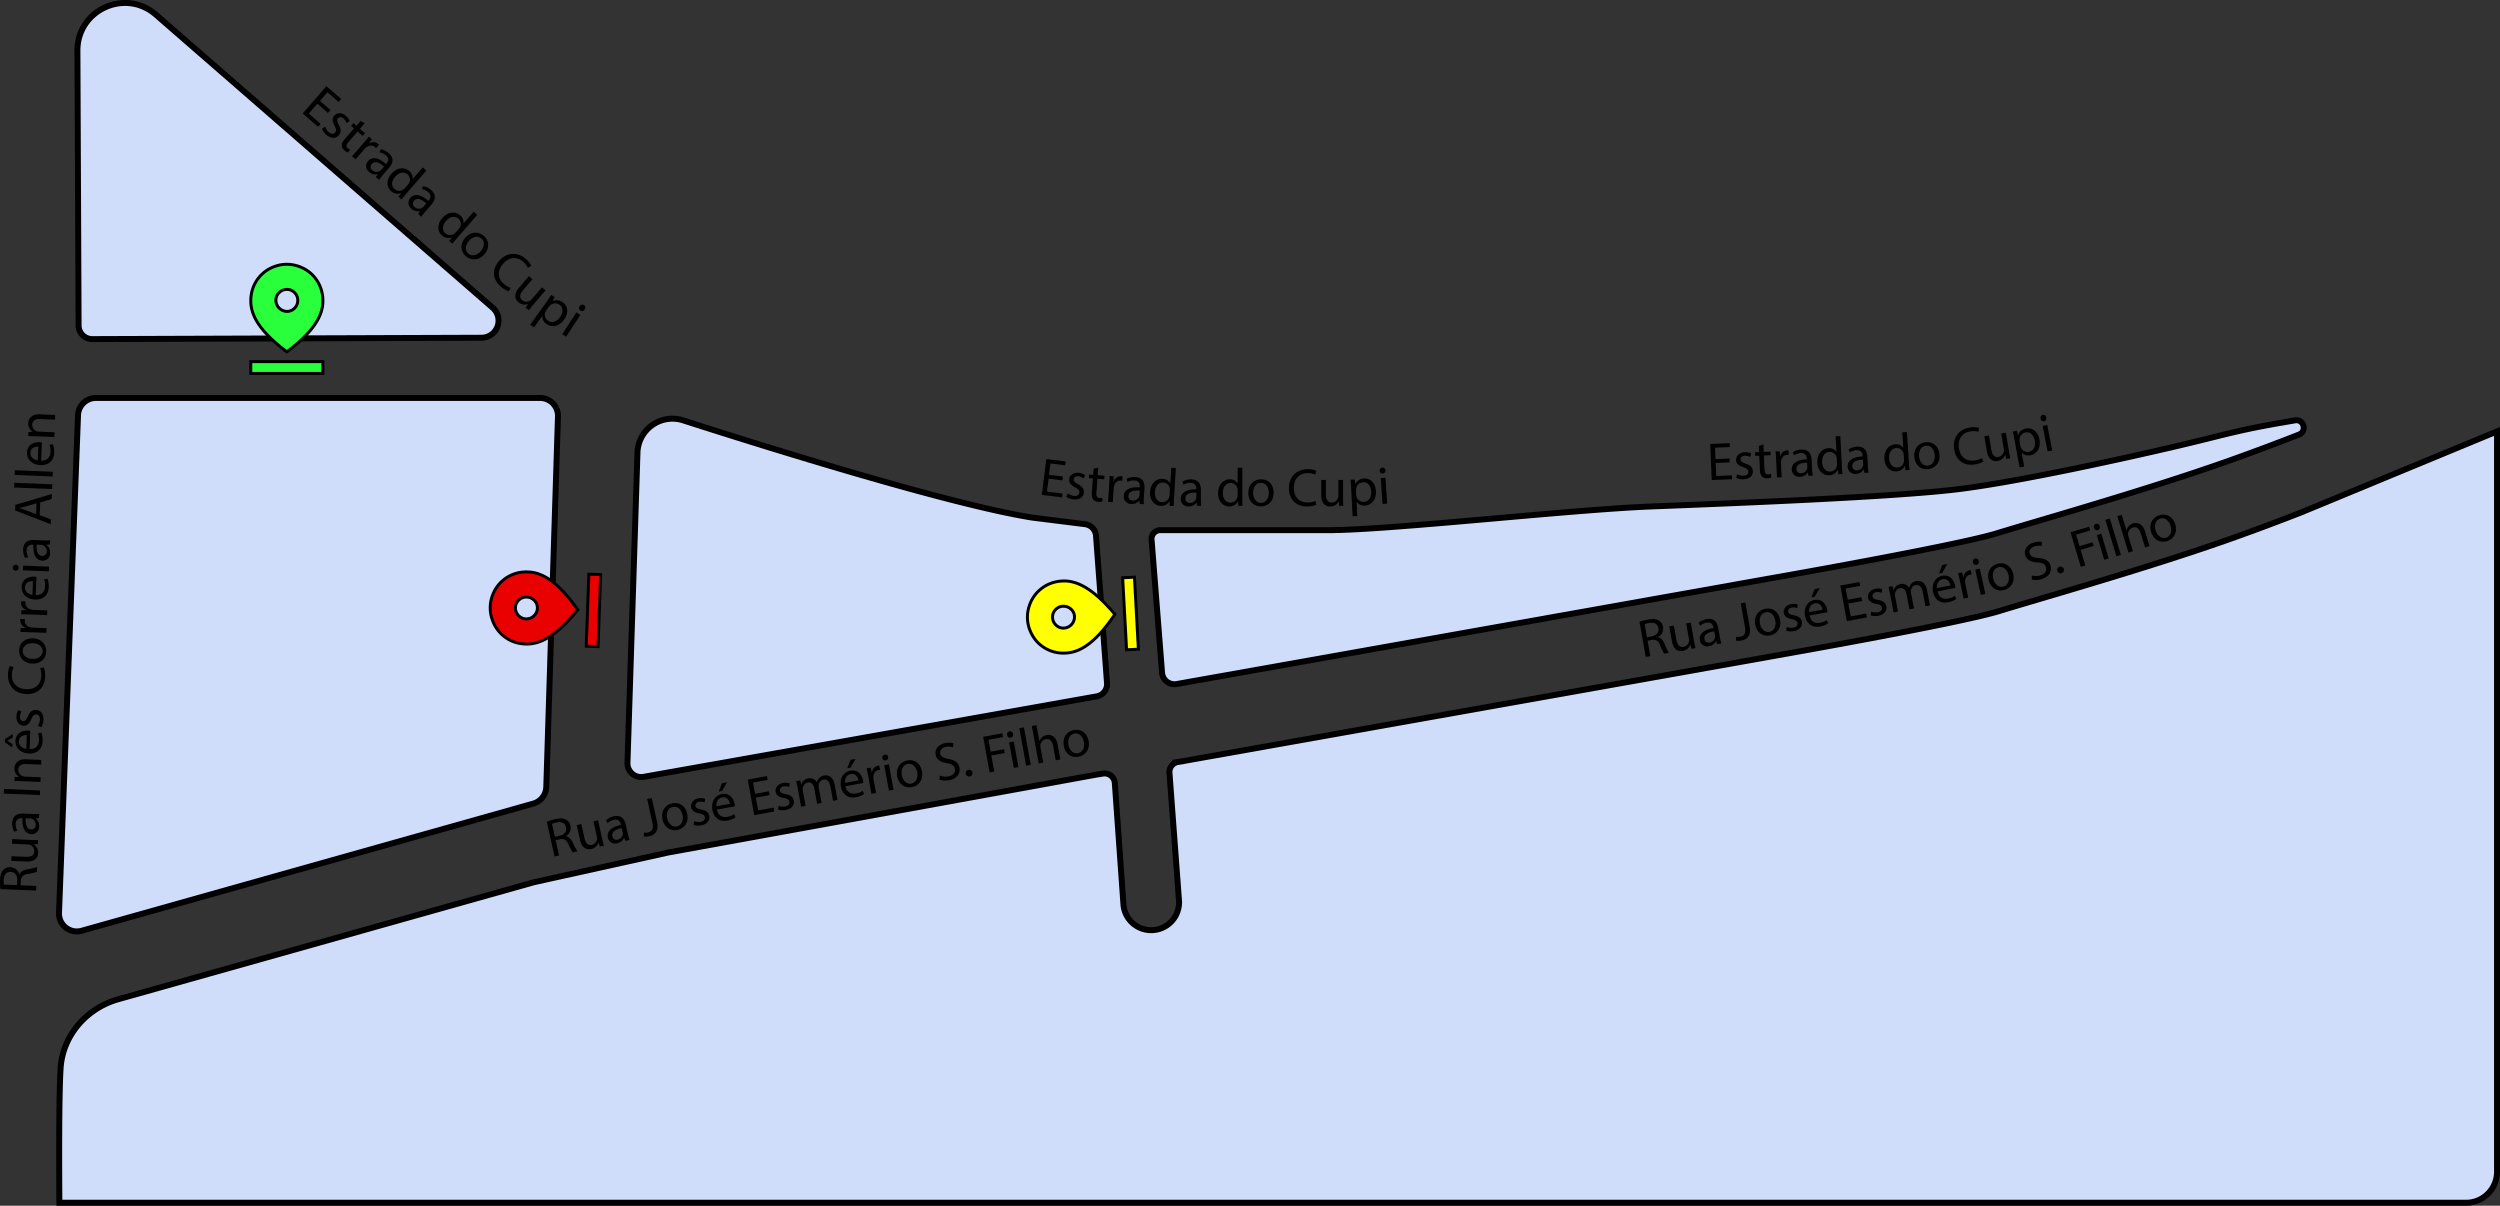 <svg xmlns="http://www.w3.org/2000/svg" viewBox="0 0 1679.06 809.79"><rect x="0" y="0" width="1679.06" height="809.79" fill="#333333" stroke="none"/><defs><style>.cls-1{fill:#cfdcfa;stroke-width:4px;}.cls-1,.cls-2,.cls-3,.cls-4{stroke:#000;stroke-miterlimit:10;}.cls-2{fill:#2aff3c;}.cls-2,.cls-3,.cls-4{stroke-width:2px;}.cls-3{fill:#e90000;}.cls-4{fill:#ff0;}</style></defs><g id="Layer_2" data-name="Layer 2"><g id="Novo_Mapa" data-name="Novo Mapa"><path class="cls-1" d="M368.71,267.29H70.41a12,12,0,0,0-12,11.59L45.63,613.1a12,12,0,0,0,15.29,12l303.21-85.37a12,12,0,0,0,8.76-11.23l7.85-248.85A12,12,0,0,0,368.71,267.29Z" transform="translate(-6)"/><path class="cls-1" d="M434.12,304.72l-6.7,207.64a9.23,9.23,0,0,0,10.83,9.38l304.37-54.06a8.41,8.41,0,0,0,6.88-8.9l-7.4-99a8.42,8.42,0,0,0-7.35-7.72l-35.57-4.44c-55-8.77-177.08-46.89-234.32-65.28A23.53,23.53,0,0,0,434.12,304.72Z" transform="translate(-6)"/><path class="cls-1" d="M779.43,362.59a5.86,5.86,0,0,1,5.82-6.52h113c40.58,0,162.51-13.79,216.58-15.91s164.33-6.36,206.74-11.66,113.45-21.2,145.25-28.62,40.29-10.61,71-15.91l9.55-1.65c5.92-1,8.27,7.36,2.67,9.55-12.14,4.76-26.84,10.33-44,16.49-56.19,20.14-131.47,41.35-159,49.83s-154.79,30.74-154.79,30.74l-396,70.49a8.35,8.35,0,0,1-9.78-7.56Z" transform="translate(-6)"/><path class="cls-1" d="M329.37,226.83,68,227.75a9.18,9.18,0,0,1-9.21-9.14L58,34C57.92,6.65,90.08-8.08,110.71,9.87L336.87,206.68A11.48,11.48,0,0,1,329.37,226.83Z" transform="translate(-6)"/><path d="M373.25,551.94a32.15,32.15,0,0,1,5.76-1.82c3.25-.72,5.53-.58,7.3.42a6.08,6.08,0,0,1,2.86,4.09,6.41,6.41,0,0,1-3.12,7l0,.08c1.94.24,3.41,1.7,4.54,4a40.81,40.81,0,0,0,3.26,6.09l-3.17.71a32.27,32.27,0,0,1-2.82-5.33c-1.42-3.08-3-4.06-5.77-3.53l-2.9.64,2.29,10.27-3.06.67ZM378.7,562l3.12-.7c3.28-.73,5-3,4.35-5.68-.68-3.08-3.2-3.92-6.43-3.21a13.65,13.65,0,0,0-3,.94Z" transform="translate(-6)"/><path d="M410.42,563.33c.4,1.78.79,3.29,1.17,4.62l-2.73.6-.78-2.74-.09,0a6.5,6.5,0,0,1-4.92,4.41c-2.66.59-6.19-.19-7.51-6.15l-2.2-9.94,3.08-.68,2.08,9.39c.71,3.24,2.21,5.22,5,4.61a4.63,4.63,0,0,0,3.47-3.75,4.93,4.93,0,0,0-.07-1.65l-2.31-10.41,3.08-.68Z" transform="translate(-6)"/><path d="M426,564.76l-.75-2.09-.09,0a6.5,6.5,0,0,1-4.64,3.69,5,5,0,0,1-6.27-3.73c-.92-4.12,2.23-7.19,8.81-8.6l-.08-.36c-.3-1.38-1.26-3.85-4.74-3.07a8.58,8.58,0,0,0-4.15,2.25L413,551a10.85,10.85,0,0,1,5.28-2.73c5.2-1.15,7.25,2.12,8,5.53l1.41,6.36a27.14,27.14,0,0,0,1.16,4Zm-2.4-8.58c-3.36.67-7.06,2.12-6.33,5.41a2.79,2.79,0,0,0,3.54,2.32,4.36,4.36,0,0,0,3.51-3.76,3,3,0,0,0-.07-1Z" transform="translate(-6)"/><path d="M440.66,536.66l3.08-.68,3.51,15.84c1.39,6.3-1.27,8.92-5.34,9.83a10.4,10.4,0,0,1-3.41.17l-.1-2.6a7.45,7.45,0,0,0,2.69-.12c2.73-.6,4.05-2.2,3-6.85Z" transform="translate(-6)"/><path d="M467.53,546.48c1.39,6.3-2.37,10-6.45,10.92-4.61,1-8.92-1.55-10.12-6.95-1.25-5.68,1.75-9.84,6.45-10.88C462.3,538.49,466.38,541.3,467.53,546.48Zm-13.44,3.18c.83,3.73,3.58,6.07,6.6,5.4s4.57-3.92,3.71-7.78c-.63-2.87-2.89-6.19-6.56-5.37S453.38,546.44,454.09,549.66Z" transform="translate(-6)"/><path d="M472.17,551.52a8.61,8.61,0,0,0,4.35.47c2.28-.41,3.13-1.72,2.87-3.15s-1.32-2.12-3.75-2.56c-3.3-.56-5.07-2-5.44-4-.5-2.76,1.33-5.43,5-6.1a8.39,8.39,0,0,1,4.39.29l-.36,2.41a6.71,6.71,0,0,0-3.7-.37c-1.84.33-2.64,1.57-2.41,2.86s1.38,1.87,3.78,2.33c3.16.57,5,1.78,5.43,4.33.55,3-1.42,5.59-5.46,6.33a10,10,0,0,1-5-.32Z" transform="translate(-6)"/><path d="M487.49,543.75c.83,4.2,3.82,5.45,6.94,4.88a12,12,0,0,0,4.59-1.74l1,2.11a13.94,13.94,0,0,1-5.52,2.13c-5.26,1-9.07-2-10-7.11s1.38-9.8,6.38-10.71c5.59-1,7.94,3.62,8.51,6.77a7.52,7.52,0,0,1,.16,1.48Zm8.71-3.9c-.33-2-1.72-4.9-5.21-4.26-3.18.57-4,3.7-3.87,5.91Zm-1.88-14.45-3.4,5.86-2.2.4L490.9,526Z" transform="translate(-6)"/><path d="M522.88,534l-9.25,1.68,1.56,8.62,10.35-1.88L526,545l-13.45,2.44-4.34-23.87,12.91-2.34.46,2.56-9.8,1.79,1.37,7.56,9.26-1.69Z" transform="translate(-6)"/><path d="M528.94,541.2a8.72,8.72,0,0,0,4.35.47c2.28-.42,3.13-1.73,2.87-3.16s-1.32-2.12-3.76-2.56c-3.29-.55-5.07-2-5.43-4-.5-2.76,1.33-5.43,5-6.1a8.4,8.4,0,0,1,4.39.29l-.36,2.4a6.91,6.91,0,0,0-3.7-.37c-1.84.34-2.65,1.58-2.41,2.87s1.38,1.87,3.78,2.33c3.15.56,5,1.77,5.43,4.33.55,3-1.42,5.59-5.47,6.32a10.06,10.06,0,0,1-5-.31Z" transform="translate(-6)"/><path d="M541.74,529.23c-.33-1.78-.65-3.19-1-4.6l2.71-.49.67,2.73.08,0a6,6,0,0,1,4.84-4.13,5.12,5.12,0,0,1,5.45,2.56h.07a7,7,0,0,1,1.53-2.59,5.91,5.91,0,0,1,3.55-1.88c2.28-.42,5.92.44,7,6.4l1.84,10.08-3,.56-1.77-9.69c-.6-3.32-2.18-5.06-4.67-4.61a4.15,4.15,0,0,0-3.2,3.48,5.15,5.15,0,0,0,0,1.61l1.93,10.6-3,.56-1.87-10.28c-.5-2.73-2.06-4.47-4.41-4a4.39,4.39,0,0,0-3.32,3.82,5.28,5.28,0,0,0,0,1.58l1.88,10.32-3,.56Z" transform="translate(-6)"/><path d="M573.83,528.05c.83,4.19,3.82,5.44,6.94,4.88a12,12,0,0,0,4.59-1.74l.95,2.11a13.94,13.94,0,0,1-5.52,2.13c-5.26,1-9.07-2-10-7.11s1.38-9.8,6.38-10.71c5.59-1,7.94,3.62,8.51,6.77a7.52,7.52,0,0,1,.16,1.48Zm8.71-3.9c-.33-2-1.72-4.9-5.21-4.26-3.18.57-4,3.69-3.87,5.91Zm-1.88-14.45-3.4,5.86-2.2.4,2.18-5.64Z" transform="translate(-6)"/><path d="M589.14,521.35c-.37-2-.73-3.74-1.11-5.31l2.73-.5.73,3.34.11,0a5.27,5.27,0,0,1,4.09-4.62,3.86,3.86,0,0,1,.88-.07l.53,2.93a5.55,5.55,0,0,0-1.08.1c-2.19.4-3.44,2.34-3.44,4.75a8.57,8.57,0,0,0,.14,1.47l1.66,9.16-3.1.56Z" transform="translate(-6)"/><path d="M602.49,508.4a1.91,1.91,0,0,1-1.63,2.3,1.88,1.88,0,0,1-2.23-1.59,1.91,1.91,0,0,1,1.58-2.29A1.9,1.9,0,0,1,602.49,508.4ZM603,531l-3.11-17.13,3.1-.56,3.11,17.12Z" transform="translate(-6)"/><path d="M625.22,518c1.15,6.34-2.74,9.92-6.86,10.67-4.65.84-8.85-1.89-9.84-7.33-1-5.73,2.12-9.77,6.86-10.63C620.3,509.77,624.27,512.73,625.22,518Zm-13.55,2.67c.69,3.76,3.35,6.19,6.39,5.64s4.71-3.74,4-7.63c-.53-2.89-2.66-6.29-6.36-5.62S611.08,517.37,611.67,520.62Z" transform="translate(-6)"/><path d="M637.27,520.89a10.88,10.88,0,0,0,5.79.55c3.15-.57,4.7-2.56,4.26-5-.4-2.21-1.93-3.28-5.37-3.9-4.15-.67-6.94-2.28-7.54-5.62-.68-3.72,1.91-7,6.56-7.88a11,11,0,0,1,5.47.2l-.4,2.68a9.22,9.22,0,0,0-4.71-.32c-3.28.6-4.17,2.77-3.87,4.4.4,2.21,2,3,5.58,3.72,4.34.85,6.73,2.42,7.37,5.92.66,3.66-1.45,7.37-7.11,8.4a12.4,12.4,0,0,1-6.38-.45Z" transform="translate(-6)"/><path d="M654.65,519.72a2.14,2.14,0,0,1,1.7-2.63,2.27,2.27,0,1,1-1.7,2.63Z" transform="translate(-6)"/><path d="M666.31,494.83l12.86-2.33.46,2.57-9.75,1.77,1.44,8,9-1.64.46,2.55-9,1.64,2,10.8-3.1.56Z" transform="translate(-6)"/><path d="M686.38,493.15a1.92,1.92,0,0,1-1.63,2.3,1.89,1.89,0,0,1-2.23-1.6,2,2,0,1,1,3.86-.7Zm.51,22.6-3.11-17.13,3.1-.56L690,515.19Z" transform="translate(-6)"/><path d="M690.61,489.1l3.1-.57,4.57,25.15-3.1.56Z" transform="translate(-6)"/><path d="M699,487.58l3.09-.56,2,10.69h.07a6.28,6.28,0,0,1,1.84-2.61,6.35,6.35,0,0,1,3-1.44c2.31-.42,6.23.32,7.3,6.23l1.86,10.2-3.1.56-1.8-9.86c-.5-2.76-2-4.89-4.88-4.36a4.61,4.61,0,0,0-3.64,3.87,4.42,4.42,0,0,0,.06,1.52l1.89,10.35-3.1.57Z" transform="translate(-6)"/><path d="M737.13,497.6c1.15,6.34-2.74,9.92-6.86,10.67-4.65.84-8.85-1.89-9.84-7.33-1-5.73,2.12-9.77,6.86-10.63C732.21,489.41,736.18,492.38,737.13,497.6Zm-13.55,2.67c.69,3.76,3.35,6.19,6.39,5.64s4.72-3.74,4-7.63c-.53-2.89-2.65-6.29-6.36-5.62S723,497,723.58,500.27Z" transform="translate(-6)"/><path d="M1107.13,417.65a33.67,33.67,0,0,1,5.84-1.57c3.28-.58,5.55-.34,7.28.74a6.13,6.13,0,0,1,2.68,4.21,6.43,6.43,0,0,1-3.42,6.89V428c1.94.32,3.34,1.84,4.36,4.22a40.75,40.75,0,0,0,3,6.23l-3.2.57a32.71,32.71,0,0,1-2.59-5.44c-1.29-3.15-2.81-4.19-5.62-3.78l-2.92.52,1.84,10.35-3.08.55Zm5,10.33,3.15-.56c3.3-.59,5.07-2.76,4.59-5.5-.56-3.1-3-4.05-6.29-3.48a13.76,13.76,0,0,0-3,.82Z" transform="translate(-6)"/><path d="M1143.76,430.6c.32,1.8.66,3.33,1,4.67l-2.75.49-.67-2.77h-.09a6.48,6.48,0,0,1-5.1,4.2c-2.68.48-6.17-.45-7.24-6.46l-1.78-10,3.1-.55,1.68,9.47c.58,3.27,2,5.31,4.81,4.81a4.61,4.61,0,0,0,3.62-3.6,5.06,5.06,0,0,0,0-1.65l-1.87-10.5,3.1-.55Z" transform="translate(-6)"/><path d="M1159.31,432.68l-.66-2.12-.09,0a6.49,6.49,0,0,1-4.79,3.48,5,5,0,0,1-6.11-4c-.74-4.16,2.53-7.09,9.16-8.22l-.06-.37c-.25-1.39-1.1-3.9-4.61-3.26a8.6,8.6,0,0,0-4.24,2.07l-1.07-1.94a10.88,10.88,0,0,1,5.39-2.51c5.24-.93,7.15,2.42,7.76,5.86l1.14,6.41a27.77,27.77,0,0,0,1,4.06Zm-2-8.67c-3.39.53-7.14,1.82-6.55,5.13a2.78,2.78,0,0,0,3.44,2.47,4.35,4.35,0,0,0,3.67-3.61,3.37,3.37,0,0,0,0-1Z" transform="translate(-6)"/><path d="M1175.12,405.21l3.1-.55,2.84,16c1.13,6.36-1.63,8.86-5.74,9.6a10.57,10.57,0,0,1-3.41,0v-2.6a7.85,7.85,0,0,0,2.7,0c2.75-.49,4.14-2,3.31-6.72Z" transform="translate(-6)"/><path d="M1201.54,416.15c1.13,6.34-2.78,9.91-6.9,10.64-4.65.83-8.84-1.92-9.81-7.37-1-5.73,2.15-9.76,6.9-10.6C1196.65,407.94,1200.61,410.93,1201.54,416.15ZM1188,418.76c.66,3.76,3.32,6.21,6.36,5.67s4.73-3.72,4-7.61c-.52-2.9-2.63-6.31-6.34-5.65S1187.41,415.51,1188,418.76Z" transform="translate(-6)"/><path d="M1206,421.09a8.69,8.69,0,0,0,4.35.49c2.28-.4,3.13-1.71,2.88-3.14s-1.31-2.13-3.74-2.58c-3.3-.57-5.07-2-5.42-4.05-.49-2.76,1.35-5.43,5-6.08a8.43,8.43,0,0,1,4.38.31l-.37,2.4a6.86,6.86,0,0,0-3.7-.38c-1.84.32-2.65,1.56-2.42,2.85s1.37,1.88,3.78,2.35c3.15.58,5,1.8,5.41,4.35.54,3-1.45,5.59-5.5,6.31a10,10,0,0,1-5-.34Z" transform="translate(-6)"/><path d="M1221.36,413.38c.82,4.2,3.8,5.45,6.93,4.89a11.81,11.81,0,0,0,4.59-1.73l.94,2.11a13.9,13.9,0,0,1-5.52,2.12c-5.26,1-9.06-2-10-7.13s1.39-9.8,6.39-10.7c5.59-1,7.94,3.64,8.51,6.79a8.17,8.17,0,0,1,.15,1.48Zm8.71-3.89c-.32-2-1.71-4.9-5.2-4.27-3.18.57-4,3.69-3.88,5.91ZM1228.22,395l-3.41,5.85-2.21.4,2.2-5.63Z" transform="translate(-6)"/><path d="M1256.67,403.65l-9.25,1.7L1249,414l10.35-1.9.47,2.57-13.44,2.47L1242,393.25l12.89-2.37.48,2.56-9.8,1.81,1.39,7.55,9.25-1.7Z" transform="translate(-6)"/><path d="M1262.71,410.82a8.63,8.63,0,0,0,4.35.44c2.28-.42,3.12-1.74,2.85-3.17s-1.33-2.11-3.76-2.54c-3.31-.54-5.08-1.95-5.46-4-.52-2.76,1.3-5.44,5-6.12a8.43,8.43,0,0,1,4.39.26l-.35,2.41a6.84,6.84,0,0,0-3.7-.35c-1.84.34-2.64,1.59-2.4,2.88s1.39,1.86,3.8,2.31c3.16.55,5,1.75,5.45,4.3.57,3-1.39,5.6-5.43,6.36a9.87,9.87,0,0,1-5-.3Z" transform="translate(-6)"/><path d="M1275.34,398.81c-.35-1.78-.68-3.19-1-4.59l2.7-.52.69,2.72h.09a6,6,0,0,1,4.79-4.19,5.14,5.14,0,0,1,5.48,2.5h.07a7,7,0,0,1,1.5-2.6,6,6,0,0,1,3.53-1.92c2.29-.44,5.93.38,7.08,6.33l1.93,10.07-3,.58-1.86-9.67c-.64-3.31-2.24-5-4.73-4.56a4.15,4.15,0,0,0-3.16,3.51,5.18,5.18,0,0,0,0,1.61l2,10.59-3,.58-2-10.26c-.52-2.72-2.1-4.45-4.45-4a4.4,4.4,0,0,0-3.28,3.85,5.29,5.29,0,0,0,.06,1.58l2,10.31-3,.58Z" transform="translate(-6)"/><path d="M1307.32,397.25c.91,4.19,3.92,5.38,7,4.75a11.7,11.7,0,0,0,4.55-1.82l1,2.09a14.08,14.08,0,0,1-5.48,2.24c-5.25,1.05-9.1-1.8-10.13-6.93s1.19-9.82,6.17-10.83c5.57-1.12,8,3.47,8.64,6.62a7.91,7.91,0,0,1,.19,1.47Zm8.64-4.06c-.37-2-1.82-4.86-5.3-4.16-3.17.64-3.94,3.77-3.75,6Zm-2.15-14.41-3.29,5.92-2.2.45,2.07-5.68Z" transform="translate(-6)"/><path d="M1322.33,390.26c-.42-2-.83-3.71-1.26-5.27l2.72-.58.82,3.32.11,0a5.27,5.27,0,0,1,4-4.73,3.5,3.5,0,0,1,.88-.1l.61,2.92a5,5,0,0,0-1.07.13c-2.18.46-3.38,2.43-3.31,4.84a7.86,7.86,0,0,0,.18,1.47l1.92,9.1-3.08.65Z" transform="translate(-6)"/><path d="M1335,377a1.9,1.9,0,0,1-1.54,2.35,1.88,1.88,0,0,1-2.29-1.51A2,2,0,1,1,1335,377Zm1.36,22.57-3.75-17,3.07-.68,3.76,17Z" transform="translate(-6)"/><path d="M1358.06,385.21c1.57,6.26-2.07,10.08-6.13,11.11-4.58,1.15-9-1.29-10.31-6.65-1.43-5.65,1.45-9.89,6.12-11.07C1352.6,377.37,1356.76,380.07,1358.06,385.21Zm-13.34,3.57c.93,3.71,3.76,6,6.75,5.21s4.45-4.05,3.49-7.88c-.72-2.86-3.07-6.11-6.72-5.19S1343.91,385.58,1344.72,388.78Z" transform="translate(-6)"/><path d="M1370.59,386.5a11,11,0,0,0,5.82-.09c3.07-.91,4.4-3.05,3.7-5.4-.64-2.16-2.28-3.06-5.76-3.3-4.2-.22-7.14-1.52-8.11-4.78-1.07-3.62,1.14-7.2,5.68-8.54a11.18,11.18,0,0,1,5.46-.4l-.11,2.71a9.23,9.23,0,0,0-4.72.2c-3.19,1-3.84,3.2-3.37,4.78.64,2.16,2.37,2.81,6,3.1,4.4.38,6.95,1.68,8,5.09,1.06,3.57-.64,7.49-6.15,9.12a12.43,12.43,0,0,1-6.4.25Z" transform="translate(-6)"/><path d="M1387.75,383.46a2.13,2.13,0,0,1,1.41-2.8,2.27,2.27,0,1,1-1.41,2.8Z" transform="translate(-6)"/><path d="M1396.59,357.47l12.52-3.74.75,2.5-9.51,2.84,2.31,7.74,8.79-2.62.74,2.48-8.78,2.63,3.14,10.52-3,.9Z" transform="translate(-6)"/><path d="M1416.27,353.59a1.9,1.9,0,0,1-1.36,2.47,1.88,1.88,0,0,1-2.39-1.34,2,2,0,1,1,3.75-1.13Zm3,22.41-5-16.67,3-.91,5,16.67Z" transform="translate(-6)"/><path d="M1420,349.1l3-.91,7.42,24.46-3,.91Z" transform="translate(-6)"/><path d="M1428,346.67l3-.93,3.2,10.39.07,0a6.46,6.46,0,0,1,4.36-4.6c2.24-.69,6.22-.42,8,5.32l3.05,9.91-3,.93-2.94-9.58c-.83-2.68-2.54-4.63-5.37-3.76a4.6,4.6,0,0,0-3.15,4.28,4.27,4.27,0,0,0,.24,1.51l3.09,10.05-3,.93Z" transform="translate(-6)"/><path d="M1466.92,352c1.94,6.15-1.48,10.19-5.47,11.45-4.5,1.42-9-.76-10.68-6-1.75-5.55.87-9.95,5.47-11.4C1461,344.51,1465.32,347,1466.92,352Zm-13.11,4.35c1.15,3.64,4.11,5.73,7,4.8s4.21-4.3,3-8.07c-.89-2.81-3.42-5.92-7-4.78S1452.82,353.21,1453.81,356.36Z" transform="translate(-6)"/><path class="cls-1" d="M791.44,519.06l6.39,85.58A18.7,18.7,0,0,1,783,624.34h0a18.7,18.7,0,0,1-22.48-17l-5.79-81.49a6.86,6.86,0,0,0-7.9-6.3l-4.22.66L454.85,572.56l-88.94,19.68c-1,.22-2,.46-2.93.74L85.38,671.13c-21.29,6-37.38,24.44-38.69,46.52-1.14,19.11-1,63.77-.81,90.14H1662.27A20.79,20.79,0,0,0,1683.06,787V289.73l-131.48,54.4c-12.13,4.76-26.84,10.33-44,16.49-56.19,20.14-131.47,41.35-159,49.83s-154.79,30.75-154.79,30.75l-396,70.48-.55.08A6.86,6.86,0,0,0,791.44,519.06Z" transform="translate(-6)"/><path d="M6.31,597.15a32.42,32.42,0,0,1-.28-6c.13-3.33.85-5.49,2.27-7A6.12,6.12,0,0,1,13,582.44a6.41,6.41,0,0,1,6,4.82h.09c.72-1.82,2.52-2.87,5.05-3.35a42.16,42.16,0,0,0,6.73-1.6l-.13,3.24a31.52,31.52,0,0,1-5.87,1.36c-3.35.59-4.69,1.85-4.89,4.68l-.12,3,10.5.42-.12,3.12Zm11.16-2.69.13-3.2c.13-3.35-1.61-5.54-4.39-5.66-3.15-.12-4.6,2.09-4.74,5.4a13.55,13.55,0,0,0,.15,3.11Z" transform="translate(-6)"/><path d="M26.81,564.15c1.82.07,3.39.07,4.76,0l-.11,2.8-2.85,0v.09a6.53,6.53,0,0,1,3,5.89c-.11,2.72-1.77,5.93-7.87,5.68l-10.16-.4.12-3.15,9.61.38c3.32.13,5.62-.81,5.73-3.66a4.61,4.61,0,0,0-2.74-4.3,4.83,4.83,0,0,0-1.61-.36l-10.65-.42.12-3.15Z" transform="translate(-6)"/><path d="M32.17,549.41l-2.21.2v.09a6.51,6.51,0,0,1,2.37,5.43,5,5,0,0,1-5.2,5.11c-4.21-.17-6.38-4-6.06-10.71l-.37,0c-1.41-.06-4.05.24-4.17,3.8a8.5,8.5,0,0,0,1.11,4.59l-2.13.63a11,11,0,0,1-1.29-5.8c.21-5.32,3.9-6.47,7.38-6.33l6.51.26a26.74,26.74,0,0,0,4.17-.1Zm-8.91.14c-.21,3.42.25,7.37,3.62,7.5A2.78,2.78,0,0,0,30,554.22a4.36,4.36,0,0,0-2.74-4.36,3.67,3.67,0,0,0-1-.19Z" transform="translate(-6)"/><path d="M8.67,529.89l24.24,1L32.78,534,8.54,533Z" transform="translate(-6)"/><path d="M20.44,524.63c-1.81-.07-3.26-.07-4.7,0l.11-2.8,2.87-.06v-.09a6.4,6.4,0,0,1-3-5.88c.09-2.39,1.68-6.07,7.65-5.83l10.38.41-.13,3.15-10-.4c-2.82-.11-5.21.85-5.33,3.81a4.55,4.55,0,0,0,3.07,4.4,5.2,5.2,0,0,0,1.46.27l10.48.42-.12,3.15Z" transform="translate(-6)"/><path d="M9.33,496.31l5.28-3.25-.1,2.41L11,497.42v.07l3.33,2.22-.09,2.38-5-3.63Zm16.55,6.78c4.28.1,6.15-2.56,6.28-5.72a11.41,11.41,0,0,0-.71-4.86l2.29-.45a14.11,14.11,0,0,1,.85,5.84c-.21,5.35-3.87,8.41-9.12,8.2s-9.26-3.47-9.06-8.54c.23-5.68,5.29-7,8.49-6.86a10.5,10.5,0,0,1,1.47.17ZM24,493.72c-2-.11-5.18.62-5.32,4.19-.13,3.2,2.76,4.72,4.95,5.06Z" transform="translate(-6)"/><path d="M31.41,487.46a8.35,8.35,0,0,0,1.42-4.12c.09-2.3-1-3.43-2.45-3.48S28,480.66,27,483c-1.24,3.08-3,4.48-5.11,4.4-2.8-.11-5-2.47-4.86-6.21a8.66,8.66,0,0,1,1.25-4.24l2.27.89a6.7,6.7,0,0,0-1.15,3.52c-.08,1.87,1,2.95,2.26,3s2.12-1,3.08-3.19c1.27-3,2.84-4.47,5.43-4.36,3.06.12,5.12,2.58,5,6.72a10,10,0,0,1-1.39,4.84Z" transform="translate(-6)"/><path d="M35.43,448.21a15.51,15.51,0,0,1,.89,6.45c-.27,6.83-4.8,11.8-12.74,11.48-7.59-.3-12.53-5.65-12.23-13.17a13.05,13.05,0,0,1,1.31-5.71l2.52.86A11.44,11.44,0,0,0,14,453c-.23,5.69,3.25,9.61,9.62,9.86,5.94.24,9.88-3,10.12-8.92a12.49,12.49,0,0,0-.8-5.15Z" transform="translate(-6)"/><path d="M28.14,428.72c6.43.25,9.06,4.83,8.89,9-.19,4.71-3.78,8.21-9.29,8-5.82-.23-9.09-4.18-8.89-9C19.05,431.74,22.81,428.5,28.14,428.72Zm-.38,13.81c3.82.16,6.78-1.92,6.91-5S32,432.11,28.11,432c-2.94-.12-6.74,1.2-6.89,4.94S24.46,442.4,27.76,442.53Z" transform="translate(-6)"/><path d="M25.17,424.59c-2.05-.08-3.82-.11-5.44-.07l.11-2.77,3.42,0v-.14a5.22,5.22,0,0,1-3.62-5,3.39,3.39,0,0,1,.14-.89l3,.12a4.12,4.12,0,0,0-.15,1.07c-.09,2.23,1.54,3.88,3.89,4.41a8.71,8.71,0,0,0,1.47.2l9.28.38-.13,3.13Z" transform="translate(-6)"/><path d="M25.64,412.69c-2.05-.08-3.81-.12-5.43-.07l.11-2.77,3.42,0v-.14a5.21,5.21,0,0,1-3.62-5,3.47,3.47,0,0,1,.14-.9l3,.12a5.3,5.3,0,0,0-.15,1.08c-.09,2.23,1.54,3.88,3.9,4.4a8.66,8.66,0,0,0,1.47.21l9.28.37-.13,3.13Z" transform="translate(-6)"/><path d="M30,399.68c4.28.1,6.15-2.57,6.28-5.73a11.41,11.41,0,0,0-.71-4.86l2.29-.44a14.06,14.06,0,0,1,.85,5.83c-.21,5.36-3.87,8.42-9.12,8.21s-9.26-3.47-9.06-8.54c.23-5.69,5.29-7,8.49-6.87a12.3,12.3,0,0,1,1.47.17Zm-1.89-9.37c-2-.12-5.18.62-5.32,4.18-.13,3.2,2.76,4.72,5,5.06Z" transform="translate(-6)"/><path d="M16.64,379.33a1.86,1.86,0,0,1,1.86,2.09,1.89,1.89,0,0,1-2,1.83,1.94,1.94,0,0,1-1.9-2.06A1.88,1.88,0,0,1,16.64,379.33Zm22.16,4.41-17.41-.69.13-3.17,17.41.7Z" transform="translate(-6)"/><path d="M39.52,365.69l-2.2.16V366a6.5,6.5,0,0,1,2.38,5.43,5,5,0,0,1-5.21,5.12c-4.21-.17-6.36-4-6.06-10.73h-.36c-1.44-.06-4,.23-4.18,3.8A8.67,8.67,0,0,0,25,374.15l-2.11.63A10.74,10.74,0,0,1,21.56,369c.21-5.32,3.9-6.47,7.38-6.33l6.51.26a24.5,24.5,0,0,0,4.19-.12Zm-8.9.11c-.21,3.45.24,7.4,3.62,7.53a2.82,2.82,0,0,0,3.15-2.86,4.35,4.35,0,0,0-2.75-4.33,3.27,3.27,0,0,0-1-.22Z" transform="translate(-6)"/><path d="M32.67,346l7.53,2.82-.13,3.24-23.91-9.21.15-3.77,24.57-7.3-.14,3.34L33,337.43Zm-2.13-8-7.07,2.1c-1.6.47-3.06.78-4.47,1.08v.07c1.42.42,2.88.87,4.33,1.4l6.92,2.65Z" transform="translate(-6)"/><path d="M15.48,327.43l.12-3.16,25.54,1L41,328.46Z" transform="translate(-6)"/><path d="M15.82,319l.12-3.17,25.54,1L41.35,320Z" transform="translate(-6)"/><path d="M33.63,309.39c4.29.1,6.16-2.56,6.29-5.73a11.36,11.36,0,0,0-.71-4.85l2.29-.45a13.93,13.93,0,0,1,.84,5.83c-.21,5.36-3.86,8.42-9.11,8.21s-9.27-3.47-9.06-8.54c.22-5.68,5.28-7,8.48-6.86a10.83,10.83,0,0,1,1.47.16ZM31.74,300c-2-.12-5.18.62-5.32,4.18-.13,3.2,2.77,4.73,4.95,5.06Z" transform="translate(-6)"/><path d="M29.72,293c-1.8-.07-3.28-.1-4.72-.05l.11-2.8L28,290V290a6.39,6.39,0,0,1-3-5.88c.09-2.41,1.68-6.1,7.65-5.86l10.4.42-.13,3.16-10-.4c-2.8-.11-5.18.84-5.3,3.82a4.63,4.63,0,0,0,4.53,4.65l10.47.42-.13,3.17Z" transform="translate(-6)"/><path d="M226.25,75.84l-7.1-6.17-5.75,6.61,7.94,6.91-1.72,2-10.31-9,15.93-18.31,9.9,8.62-1.72,2-7.52-6.55-5,5.8L228,73.89Z" transform="translate(-6)"/><path d="M224.43,85.07a8.7,8.7,0,0,0,2.35,3.69c1.75,1.51,3.3,1.36,4.26.26s.83-2.35-.35-4.53c-1.63-2.92-1.63-5.19-.25-6.76,1.84-2.12,5.07-2.36,7.9.1a8.51,8.51,0,0,1,2.51,3.61l-2.1,1.22a6.85,6.85,0,0,0-2-3.12c-1.41-1.22-2.88-1.08-3.74-.09s-.6,2.25.54,4.41c1.53,2.82,1.72,5,0,7-2,2.33-5.26,2.38-8.36-.32a9.9,9.9,0,0,1-2.9-4.13Z" transform="translate(-6)"/><path d="M251,82.73l-3.29,3.78,3.43,3-1.57,1.81-3.44-3L240,95.4c-1.42,1.63-1.75,3-.42,4.13a6.35,6.35,0,0,0,1.54,1l-1.47,1.91a8,8,0,0,1-2.42-1.53,4.4,4.4,0,0,1-1.7-3.25c0-1.3.71-2.69,2-4.24l6.25-7.17-2-1.77,1.58-1.81,2,1.77,2.75-3.16Z" transform="translate(-6)"/><path d="M250.28,95.94c1.35-1.55,2.46-2.91,3.45-4.19l2.09,1.83-2.15,2.65.09.08a5.28,5.28,0,0,1,6.16.3,3.58,3.58,0,0,1,.6.65l-1.95,2.25a4.9,4.9,0,0,0-.75-.78c-1.69-1.47-4-1.23-5.86.27a8.57,8.57,0,0,0-1.07,1l-6.11,7L242.41,105Z" transform="translate(-6)"/><path d="M258.44,118.93l1.23-1.84-.07-.06a6.54,6.54,0,0,1-5.73-1.54,5,5,0,0,1-.73-7.26c2.77-3.19,7.11-2.48,12.15,2l.25-.28c.93-1.06,2.35-3.3-.36-5.63a8.49,8.49,0,0,0-4.27-2l.84-2.06a11,11,0,0,1,5.34,2.62c4,3.5,2.6,7.09.31,9.72l-4.27,4.92a27,27,0,0,0-2.54,3.31Zm5.46-7c-2.54-2.31-5.9-4.42-8.11-1.88a2.78,2.78,0,0,0,.24,4.23,4.34,4.34,0,0,0,5.11.59,3.15,3.15,0,0,0,.77-.66Z" transform="translate(-6)"/><path d="M292.36,114.56l-13.84,15.9c-1,1.16-2.11,2.52-2.84,3.48l-2.12-1.85,1.85-2.38-.06-.05a6.37,6.37,0,0,1-6.69-1.31c-3.18-2.77-3.3-7.6.17-11.58,3.8-4.41,8.84-4.7,12-1.92a5.81,5.81,0,0,1,2.23,5.44l.06,0,6.82-7.85ZM280,124a6.76,6.76,0,0,0,.79-1.11,4.68,4.68,0,0,0-1.07-5.76c-2.47-2.15-5.84-1.27-8.35,1.62-2.32,2.66-2.92,6-.35,8.28a4.79,4.79,0,0,0,6,.17,5.11,5.11,0,0,0,1-.93Z" transform="translate(-6)"/><path d="M286.84,143.65l1.24-1.84-.07-.06a6.53,6.53,0,0,1-5.73-1.54,5,5,0,0,1-.73-7.26c2.77-3.19,7.11-2.48,12.15,2l.25-.28c.93-1.06,2.34-3.3-.36-5.63a8.53,8.53,0,0,0-4.27-2l.84-2.06a11,11,0,0,1,5.34,2.62c4,3.5,2.6,7.09.31,9.73l-4.27,4.91a26.29,26.29,0,0,0-2.54,3.32Zm5.47-7c-2.54-2.3-5.9-4.42-8.11-1.88a2.78,2.78,0,0,0,.24,4.23,4.34,4.34,0,0,0,5.11.59,3.15,3.15,0,0,0,.77-.66Z" transform="translate(-6)"/><path d="M326.53,144.29l-13.84,15.9c-1,1.17-2.11,2.52-2.84,3.48l-2.12-1.85,1.85-2.37-.06-.06a6.37,6.37,0,0,1-6.69-1.31c-3.18-2.77-3.3-7.59.17-11.57,3.8-4.41,8.84-4.71,12-1.93a5.82,5.82,0,0,1,2.23,5.44l.06,0,6.82-7.84Zm-12.38,9.43a6.36,6.36,0,0,0,.79-1.11,4.68,4.68,0,0,0-1.07-5.76c-2.47-2.15-5.84-1.27-8.35,1.62-2.32,2.67-2.92,6-.35,8.28a4.78,4.78,0,0,0,6,.17,5.36,5.36,0,0,0,1-.92Z" transform="translate(-6)"/><path d="M331.44,170.7c-4.23,4.86-9.46,4.05-12.61,1.31-3.57-3.1-4.06-8.09-.43-12.26,3.83-4.4,9-4.46,12.59-1.29S334.93,166.7,331.44,170.7Zm-10.54-8.91c-2.51,2.88-2.75,6.48-.42,8.51s5.87,1.35,8.46-1.64c1.94-2.22,3.26-6,.42-8.47S323.06,159.3,320.9,161.79Z" transform="translate(-6)"/><path d="M347.78,195.64a15.48,15.48,0,0,1-5.6-3.33c-5.15-4.49-6.18-11.12-.95-17.13,5-5.74,12.23-6.23,17.91-1.29a13.15,13.15,0,0,1,3.64,4.59l-2.25,1.42a11.5,11.5,0,0,0-3-4c-4.3-3.74-9.53-3.47-13.71,1.34-3.9,4.48-3.81,9.58.62,13.44a12.81,12.81,0,0,0,4.54,2.63Z" transform="translate(-6)"/><path d="M364.16,204.65c-1.18,1.39-2.15,2.62-3,3.73l-2.13-1.82,1.72-2.28-.07-.05a6.53,6.53,0,0,1-6.49-1.27c-2.07-1.77-3.57-5.05.39-9.7l6.6-7.74,2.39,2-6.23,7.32c-2.15,2.53-2.83,4.92-.66,6.77a4.63,4.63,0,0,0,5.08.5,4.82,4.82,0,0,0,1.27-1.05L370,193l2.4,2Z" transform="translate(-6)"/><path d="M373.08,202.75c1.3-1.8,2.3-3.3,3.19-4.69l2.3,1.66L377,202.23l.06,0a6.79,6.79,0,0,1,7,.88c3.42,2.46,3.92,7.2.84,11.49-3.67,5.09-8.59,5.36-11.9,3a6.09,6.09,0,0,1-2.75-5.37l-.06,0-5.54,7.69-2.55-1.84Zm-.16,5.62a5.75,5.75,0,0,0-.64,1.12,4.87,4.87,0,0,0,1.67,5.78c2.72,2,5.9.86,8.24-2.38,2-2.82,2.29-6.31-.43-8.27a5,5,0,0,0-6.17.38,5.28,5.28,0,0,0-.91.92Z" transform="translate(-6)"/><path d="M383.61,224.42l9.49-14.59,2.64,1.72-9.49,14.59Zm15.14-16.79a2,2,0,1,1-3.29-2.14,1.93,1.93,0,0,1,2.73-.58A1.9,1.9,0,0,1,398.75,207.63Z" transform="translate(-6)"/><path d="M719.59,322.65l-9.33-1.17-1.09,8.7,10.44,1.31-.32,2.59-13.57-1.7,3-24.08,13,1.63-.32,2.59-9.89-1.24-1,7.63,9.34,1.17Z" transform="translate(-6)"/><path d="M723.22,331.32a8.63,8.63,0,0,0,4,1.75c2.29.29,3.5-.71,3.68-2.15s-.63-2.42-2.82-3.57c-3-1.52-4.24-3.4-4-5.47.35-2.78,2.9-4.78,6.61-4.32a8.46,8.46,0,0,1,4.1,1.59l-1.06,2.19a6.89,6.89,0,0,0-3.42-1.46c-1.85-.23-3,.71-3.16,2s.76,2.2,2.91,3.36c2.84,1.48,4.2,3.18,3.89,5.76-.39,3.06-3,4.9-7.12,4.39a9.83,9.83,0,0,1-4.7-1.81Z" transform="translate(-6)"/><path d="M743.62,314.16l-.37,5,4.54.34-.18,2.39-4.54-.34-.69,9.36c-.16,2.17.37,3.43,2.13,3.57a6.19,6.19,0,0,0,1.85-.1l0,2.41a8,8,0,0,1-2.86.23,4.46,4.46,0,0,1-3.31-1.59c-.8-1-1-2.58-.89-4.62l.71-9.49-2.69-.2.18-2.39,2.69.2.31-4.18Z" transform="translate(-6)"/><path d="M751,325.1c.13-2.05.19-3.8.2-5.42l2.77.18-.1,3.41H754a5.31,5.31,0,0,1,5.09-3.49,3.75,3.75,0,0,1,.87.15l-.19,3a5.15,5.15,0,0,0-1.07-.16c-2.23-.15-3.91,1.43-4.49,3.77a8.93,8.93,0,0,0-.23,1.46l-.6,9.28-3.14-.2Z" transform="translate(-6)"/><path d="M771.41,338.45l-.13-2.22h-.1a6.48,6.48,0,0,1-5.48,2.24,5,5,0,0,1-5-5.33c.27-4.21,4.16-6.28,10.86-5.79l0-.37c.09-1.41-.14-4.05-3.7-4.27a8.56,8.56,0,0,0-4.61,1l-.58-2.15a11,11,0,0,1,5.84-1.14c5.31.34,6.36,4.06,6.14,7.54l-.43,6.5a26.4,26.4,0,0,0,0,4.17Zm.09-8.91c-3.41-.29-7.37.07-7.59,3.42a2.79,2.79,0,0,0,2.76,3.22,4.35,4.35,0,0,0,4.42-2.63,3.32,3.32,0,0,0,.21-1Z" transform="translate(-6)"/><path d="M795.72,314.37l-1.26,21c-.09,1.54-.14,3.28-.13,4.49l-2.81-.17,0-3h-.08a6.38,6.38,0,0,1-6.1,3.05c-4.21-.26-7.25-4-6.93-9.28.32-5.81,4.14-9.12,8.37-8.87a5.81,5.81,0,0,1,5.08,2.95H792l.63-10.37Zm-4.06,15a6.22,6.22,0,0,0,0-1.36,4.69,4.69,0,0,0-4.36-3.91c-3.27-.19-5.4,2.56-5.63,6.38-.21,3.53,1.37,6.56,4.78,6.77a4.79,4.79,0,0,0,4.85-3.52,5.51,5.51,0,0,0,.23-1.35Z" transform="translate(-6)"/><path d="M810,339.72l-.28-2.19h-.1a6.48,6.48,0,0,1-5.32,2.59,5,5,0,0,1-5.32-5c0-4.21,3.74-6.53,10.46-6.48v-.37c0-1.41-.4-4-4-4a8.53,8.53,0,0,0-4.54,1.3l-.72-2.1a11,11,0,0,1,5.75-1.53c5.32,0,6.62,3.64,6.62,7.12v6.52a27.85,27.85,0,0,0,.26,4.16Zm-.5-8.89c-3.42-.07-7.35.55-7.35,3.91a2.79,2.79,0,0,0,3,3,4.35,4.35,0,0,0,4.24-2.91,3.33,3.33,0,0,0,.15-1Z" transform="translate(-6)"/><path d="M840.38,314.17v21.06c0,1.55.06,3.29.14,4.49h-2.81l-.16-3h-.09a6.37,6.37,0,0,1-5.9,3.41c-4.22,0-7.47-3.57-7.47-8.84,0-5.82,3.58-9.36,7.82-9.36a5.81,5.81,0,0,1,5.25,2.64h.07V314.17Zm-3.15,15.23a6.86,6.86,0,0,0-.13-1.35,4.68,4.68,0,0,0-4.59-3.65c-3.28,0-5.23,2.88-5.23,6.7,0,3.54,1.76,6.47,5.17,6.47a4.79,4.79,0,0,0,4.63-3.8,5.22,5.22,0,0,0,.15-1.35Z" transform="translate(-6)"/><path d="M861.41,330.85c0,6.45-4.47,9.27-8.66,9.27-4.72,0-8.37-3.44-8.37-9,0-5.82,3.83-9.23,8.65-9.23C858,321.92,861.41,325.55,861.41,330.85Zm-13.81.2c0,3.82,2.19,6.7,5.28,6.7s5.31-2.84,5.31-6.79c0-2.94-1.49-6.67-5.25-6.67S847.6,327.75,847.6,331.05Z" transform="translate(-6)"/><path d="M890.1,339a15.72,15.72,0,0,1-6.41,1.15c-6.83,0-12-4.32-12-12.29,0-7.61,5.13-12.73,12.66-12.73a13.14,13.14,0,0,1,5.76,1.07l-.77,2.55a11.54,11.54,0,0,0-4.88-1c-5.7,0-9.46,3.64-9.46,10,0,5.94,3.42,9.73,9.29,9.73a12.85,12.85,0,0,0,5.14-1Z" transform="translate(-6)"/><path d="M908.05,335c0,1.82.06,3.39.14,4.76h-2.8l-.16-2.84h-.09a6.53,6.53,0,0,1-5.77,3.24c-2.72,0-6-1.53-6-7.63V322.32h3.15v9.61c0,3.32,1,5.58,3.89,5.58a4.62,4.62,0,0,0,4.19-2.91,4.93,4.93,0,0,0,.29-1.62V322.32h3.15Z" transform="translate(-6)"/><path d="M913.48,327.84c-.11-2.21-.26-4-.43-5.65l2.83-.15.32,3h.07a6.83,6.83,0,0,1,6-3.67c4.21-.21,7.56,3.18,7.83,8.45.32,6.27-3.36,9.55-7.43,9.76a6.1,6.1,0,0,1-5.5-2.47h-.07l.47,9.46-3.14.16Zm3.38,4.49a5.8,5.8,0,0,0,.2,1.28,4.87,4.87,0,0,0,4.91,3.47c3.36-.17,5.15-3,4.95-7-.17-3.47-2.14-6.36-5.49-6.19a5,5,0,0,0-4.59,4.14,5.14,5.14,0,0,0-.13,1.29Z" transform="translate(-6)"/><path d="M936.51,315.92a1.92,1.92,0,0,1-1.88,2.1,1.9,1.9,0,0,1-2-1.84,1.94,1.94,0,0,1,1.84-2.1A1.91,1.91,0,0,1,936.51,315.92Zm-2,22.52-1.16-17.37,3.15-.21,1.15,17.37Z" transform="translate(-6)"/><path d="M1167.7,310.55l-9.4.39.36,8.76,10.51-.44.11,2.61-13.66.56-1-24.24,13.11-.54.1,2.61-9.95.41.31,7.68,9.4-.39Z" transform="translate(-6)"/><path d="M1172.7,318.5a8.77,8.77,0,0,0,4.25,1.06c2.31-.1,3.33-1.28,3.27-2.74s-1-2.28-3.37-3c-3.19-1-4.75-2.65-4.83-4.74-.12-2.8,2-5.2,5.79-5.36a8.49,8.49,0,0,1,4.31.89l-.69,2.34a6.71,6.71,0,0,0-3.61-.88c-1.87.08-2.83,1.2-2.78,2.51s1.11,2,3.43,2.83c3,1,4.67,2.43,4.79,5,.13,3.08-2.17,5.34-6.28,5.52a10,10,0,0,1-4.94-1Z" transform="translate(-6)"/><path d="M1190.34,298.52l.22,5,4.54-.2.11,2.39-4.54.2.41,9.38c.09,2.16.77,3.36,2.54,3.28a6,6,0,0,0,1.82-.31l.25,2.4a7.89,7.89,0,0,1-2.8.56,4.44,4.44,0,0,1-3.48-1.19c-.91-.92-1.33-2.44-1.42-4.48l-.42-9.5-2.7.12-.1-2.4,2.69-.12-.18-4.19Z" transform="translate(-6)"/><path d="M1198.88,308.58c-.1-2.05-.23-3.8-.4-5.41l2.78-.13.27,3.41h.12a5.27,5.27,0,0,1,4.67-4,3.14,3.14,0,0,1,.88.05l.14,3a5.28,5.28,0,0,0-1.08,0c-2.23.1-3.73,1.85-4,4.24a7.93,7.93,0,0,0-.06,1.48l.42,9.29-3.14.15Z" transform="translate(-6)"/><path d="M1220.62,319.57l-.39-2.19h-.09a6.46,6.46,0,0,1-5.2,2.84,5,5,0,0,1-5.55-4.73c-.2-4.22,3.42-6.71,10.14-7v-.37c-.07-1.42-.6-4-4.16-3.82a8.45,8.45,0,0,0-4.47,1.51l-.81-2.07a11,11,0,0,1,5.66-1.8c5.32-.25,6.79,3.32,7,6.8l.31,6.51a27.54,27.54,0,0,0,.46,4.15Zm-.92-8.86c-3.43.09-7.32.89-7.15,4.26a2.78,2.78,0,0,0,3.09,2.88,4.36,4.36,0,0,0,4.1-3.11,3.26,3.26,0,0,0,.11-1Z" transform="translate(-6)"/><path d="M1242,292.89l1.09,21c.08,1.54.23,3.28.37,4.48l-2.81.14-.31-3h-.09a6.35,6.35,0,0,1-5.72,3.7c-4.21.22-7.65-3.17-7.92-8.44-.33-5.81,3.1-9.53,7.33-9.75a5.8,5.8,0,0,1,5.38,2.37h.07l-.54-10.38Zm-2.36,15.37a6.2,6.2,0,0,0-.2-1.34,4.68,4.68,0,0,0-4.77-3.4c-3.27.17-5.08,3.14-4.88,7,.18,3.53,2.09,6.37,5.5,6.2a4.77,4.77,0,0,0,4.42-4,5.43,5.43,0,0,0,.09-1.36Z" transform="translate(-6)"/><path d="M1258.18,317.58l-.4-2.18h-.1a6.46,6.46,0,0,1-5.17,2.89,5,5,0,0,1-5.59-4.69c-.24-4.21,3.36-6.73,10.08-7.07l0-.36c-.08-1.42-.62-4-4.18-3.79a8.48,8.48,0,0,0-4.46,1.55l-.84-2.06a10.93,10.93,0,0,1,5.66-1.85c5.31-.3,6.81,3.26,7,6.74l.37,6.51a27,27,0,0,0,.49,4.14Zm-1-8.85c-3.43.12-7.31,1-7.12,4.32a2.79,2.79,0,0,0,3.12,2.86,4.38,4.38,0,0,0,4.08-3.15,3.19,3.19,0,0,0,.09-1Z" transform="translate(-6)"/><path d="M1286.72,290.17l1.4,21c.1,1.55.28,3.28.44,4.48l-2.81.18-.36-3h-.08a6.39,6.39,0,0,1-5.67,3.79c-4.21.28-7.69-3.06-8-8.33-.41-5.81,3-9.57,7.18-9.86a5.84,5.84,0,0,1,5.42,2.29h.07l-.69-10.37Zm-2.13,15.41a6.94,6.94,0,0,0-.22-1.34,4.68,4.68,0,0,0-4.82-3.33c-3.27.22-5,3.22-4.78,7,.24,3.52,2.19,6.34,5.59,6.11a4.79,4.79,0,0,0,4.37-4.1,5.12,5.12,0,0,0,.06-1.37Z" transform="translate(-6)"/><path d="M1308.63,305.21c.51,6.43-3.73,9.6-7.9,9.93-4.71.37-8.62-2.77-9.06-8.28-.46-5.81,3.09-9.51,7.89-9.89C1304.55,296.57,1308.21,299.93,1308.63,305.21Zm-13.75,1.3c.3,3.81,2.71,6.5,5.79,6.25s5.07-3.25,4.75-7.18c-.23-2.94-2-6.54-5.76-6.24S1294.62,303.22,1294.88,306.51Z" transform="translate(-6)"/><path d="M1338.06,310a15.59,15.59,0,0,1-6.22,2c-6.77.88-12.41-2.76-13.43-10.66-1-7.55,3.46-13.28,10.93-14.24a13,13,0,0,1,5.85.32l-.44,2.63a11.44,11.44,0,0,0-5-.37c-5.65.73-8.92,4.82-8.11,11.14.76,5.89,4.64,9.21,10.47,8.46a12.86,12.86,0,0,0,5-1.64Z" transform="translate(-6)"/><path d="M1355.27,303.12c.29,1.81.6,3.34.91,4.68l-2.76.45-.63-2.78-.09,0a6.5,6.5,0,0,1-5.16,4.13c-2.69.44-6.16-.54-7.15-6.56l-1.64-10,3.11-.51,1.55,9.49c.54,3.27,1.92,5.33,4.74,4.87a4.62,4.62,0,0,0,3.67-3.54,5.32,5.32,0,0,0,0-1.65l-1.72-10.52,3.1-.51Z" transform="translate(-6)"/><path d="M1359,295.39c-.41-2.19-.79-3.95-1.17-5.55l2.78-.51.71,2.88h.07a6.79,6.79,0,0,1,5.47-4.42c4.14-.77,7.91,2.15,8.86,7.35,1.14,6.17-2.08,9.9-6.09,10.64a6.06,6.06,0,0,1-5.77-1.73h-.07l1.71,9.32-3.1.57Zm3.93,4a5.65,5.65,0,0,0,.37,1.25,4.85,4.85,0,0,0,5.32,2.79c3.3-.6,4.71-3.66,4-7.58-.63-3.42-2.95-6-6.25-5.42a5,5,0,0,0-4,4.7,5.64,5.64,0,0,0,0,1.3Z" transform="translate(-6)"/><path d="M1380.43,280.58a1.91,1.91,0,0,1-1.6,2.32,1.88,1.88,0,0,1-2.25-1.57,2,2,0,1,1,3.85-.75Zm.78,22.6-3.32-17.09,3.1-.6,3.31,17.09Z" transform="translate(-6)"/><path class="cls-2" d="M198.65,236.29q-12.32-9.27-18.26-17.58t-5.94-16.41a24.87,24.87,0,0,1,2.19-10.71,24.3,24.3,0,0,1,5.65-7.76,23.81,23.81,0,0,1,7.8-4.72,23.7,23.7,0,0,1,17.12,0,24,24,0,0,1,7.8,4.72,24.45,24.45,0,0,1,5.65,7.76,25.06,25.06,0,0,1,2.19,10.8q0,8-5.94,16.32T198.65,236.29Zm.08-27.15a6.89,6.89,0,0,0,5.15-2.2,7.3,7.3,0,0,0,2.11-5.23,7.07,7.07,0,0,0-2.15-5.18,7,7,0,0,0-5.11-2.15,7.21,7.21,0,0,0-5.23,2.15,7,7,0,0,0-2.19,5.18,7.5,7.5,0,0,0,7.42,7.43ZM174.44,250.8v-7.93h48.41v7.93Z" transform="translate(-6)"/><path class="cls-3" d="M394.05,409.57q-9.72,12-18.23,17.61t-16.61,5.36A24.86,24.86,0,0,1,348.59,430,24.12,24.12,0,0,1,341,424a23.67,23.67,0,0,1-4.44-8,23.62,23.62,0,0,1,.61-17.11,23.86,23.86,0,0,1,5-7.63,24.26,24.26,0,0,1,8-5.36A24.93,24.93,0,0,1,361,384.16q8,.29,16.1,6.53T394.05,409.57Zm-27.14-1.06a6.89,6.89,0,0,0-2-5.22,7.29,7.29,0,0,0-5.15-2.3,7.1,7.1,0,0,0-5.26,2,7,7,0,0,0-2.33,5,7.21,7.21,0,0,0,2,5.3,7,7,0,0,0,5.11,2.38,7.5,7.5,0,0,0,7.68-7.15Zm40.76,25.77-7.92-.29,1.74-48.37,7.92.28Z" transform="translate(-6)"/><path class="cls-4" d="M754.77,412.58q-8.6,12.78-16.57,19.17t-16.06,6.82A24.79,24.79,0,0,1,711.33,437a24.45,24.45,0,0,1-8.06-5.22,23.91,23.91,0,0,1-5.13-7.54,23.68,23.68,0,0,1-.92-17.1,23.94,23.94,0,0,1,4.29-8A24.47,24.47,0,0,1,709,393a25.07,25.07,0,0,1,10.66-2.77q8-.44,16.61,5.06T754.77,412.58ZM727.65,414a6.89,6.89,0,0,0-2.46-5,7.32,7.32,0,0,0-5.34-1.82,7.06,7.06,0,0,0-5.06,2.43,6.91,6.91,0,0,0-1.87,5.21,7.19,7.19,0,0,0,2.42,5.1,7,7,0,0,0,5.3,1.91,7.47,7.47,0,0,0,7-7.81Zm42.91,22-7.92.43L760,388.05l7.92-.42Z" transform="translate(-6)"/></g></g></svg>
